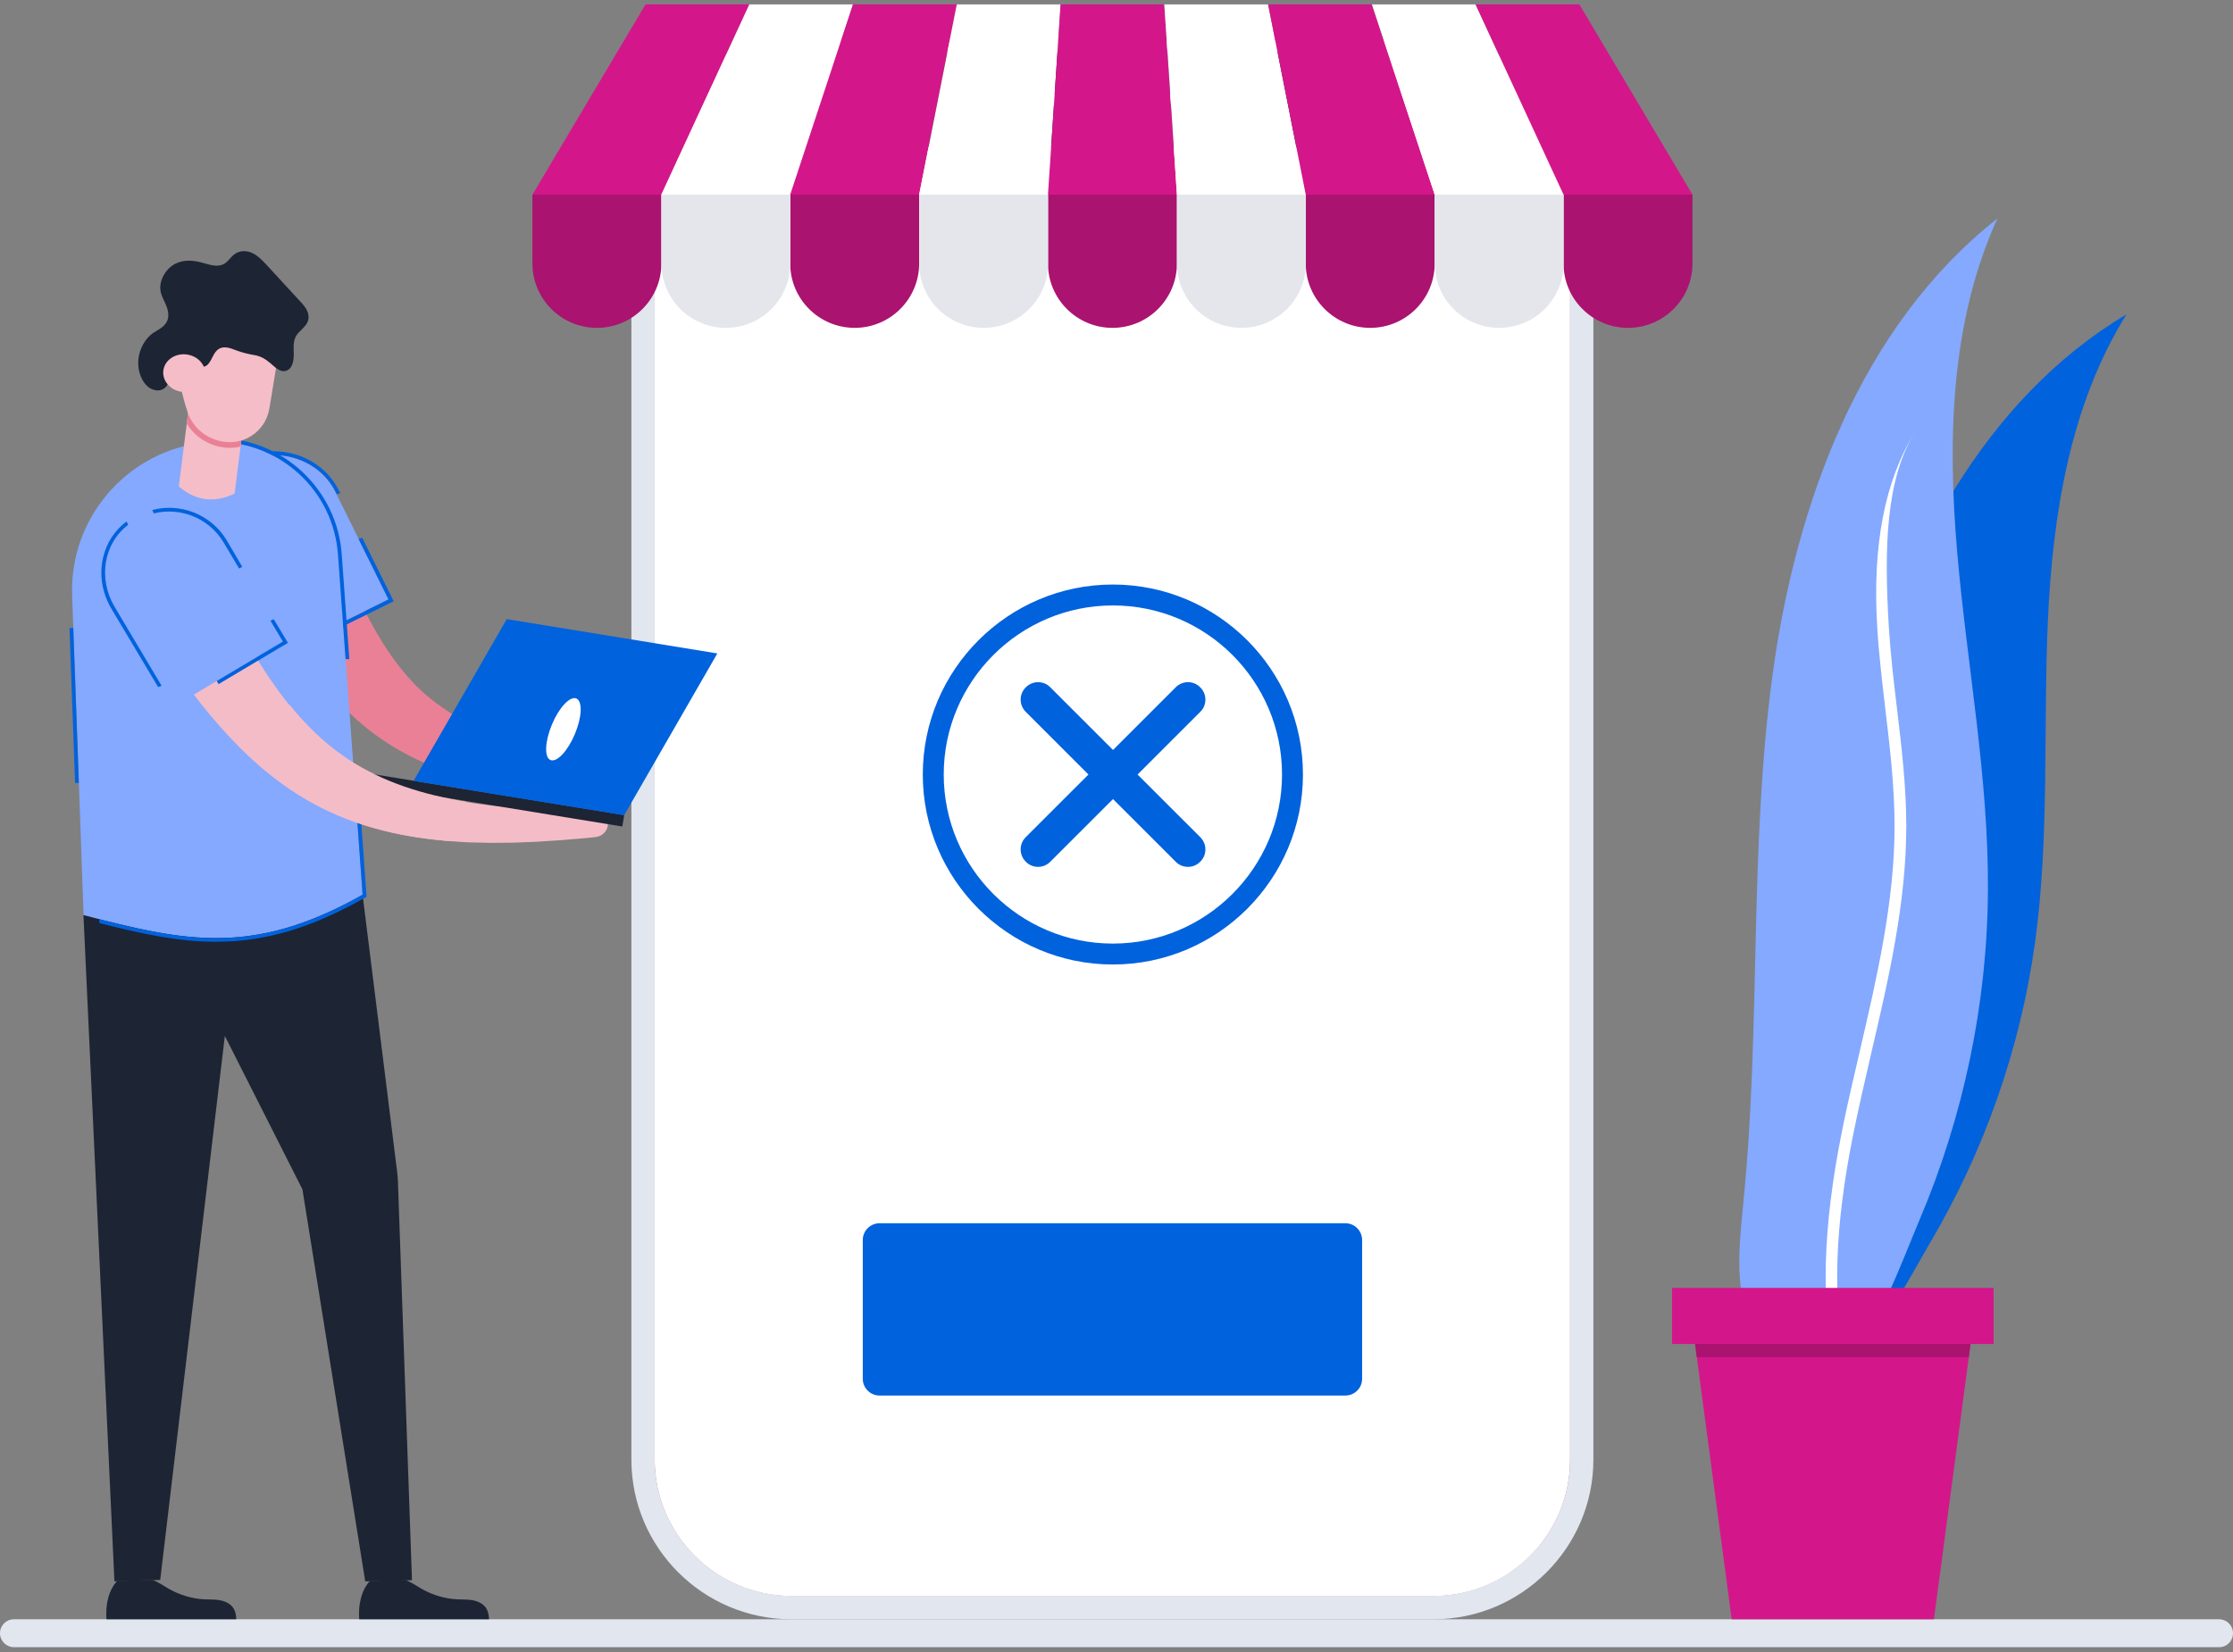 <svg width="254" height="188" viewBox="0 0 254 188" fill="none" xmlns="http://www.w3.org/2000/svg">
<rect x="0" y="0" width="254" height="188" fill="#808080" stroke="none"/>
<g clip-path="url(#clip0_1260_30927)">
<path d="M254 185.823C254 186.268 253.825 186.665 253.54 186.95C253.254 187.236 252.857 187.411 252.412 187.411H1.587C0.714 187.411 0 186.696 0 185.823C0 185.379 0.175 184.982 0.46 184.697C0.746 184.411 1.143 184.236 1.587 184.236H252.412C253.286 184.236 254 184.935 254 185.823Z" fill="#E1E6EF"/>
<path d="M163.068 5.942H90.043C80.709 5.942 73.168 13.481 73.168 22.813V166.065C73.168 171.54 75.787 176.429 79.883 179.523C82.709 181.666 86.217 182.904 90.043 182.904H163.052C172.355 182.904 179.895 175.365 179.895 166.065V22.813C179.911 13.481 172.371 5.942 163.068 5.942ZM178.594 166.049C178.594 174.588 171.64 181.571 163.052 181.571H90.043C81.471 181.571 74.47 174.588 74.47 166.049V22.813C74.47 14.243 81.455 7.291 90.043 7.291H163.052C171.625 7.291 178.594 14.243 178.594 22.813V166.049Z" fill="#D3178A"/>
<path d="M163.068 4.625H90.043C79.978 4.625 71.819 12.783 71.819 22.813V166.065C71.819 176.079 79.978 184.237 90.043 184.237H163.052C173.069 184.237 181.245 176.079 181.245 166.065V22.813C181.245 12.783 173.085 4.625 163.068 4.625ZM178.594 166.049C178.594 174.587 171.64 181.571 163.052 181.571H90.043C81.471 181.571 74.47 174.587 74.47 166.049V22.813C74.47 14.243 81.455 7.291 90.043 7.291H163.052C171.625 7.291 178.594 14.243 178.594 22.813V166.049Z" fill="#E1E6EF"/>
<path d="M178.594 22.813V166.065C178.594 174.604 171.64 181.587 163.052 181.587H90.043C81.471 181.587 74.47 174.604 74.47 166.065V22.813C74.47 14.243 81.455 7.292 90.043 7.292H163.052C171.64 7.276 178.594 14.227 178.594 22.813Z" fill="white"/>
<path d="M153.035 158.78H100.044C98.996 158.78 98.139 157.923 98.139 156.875V141.084C98.139 140.036 98.996 139.179 100.044 139.179H153.035C154.083 139.179 154.94 140.036 154.94 141.084V156.875C154.94 157.923 154.083 158.78 153.035 158.78Z" fill="#0162DD"/>
<path d="M156.797 16.735H101.854C101.727 16.735 101.616 16.624 101.616 16.497V5.942H157.035V16.481C157.035 16.624 156.924 16.735 156.797 16.735Z" fill="#1D2433"/>
<path d="M139.621 10.672H119.031V11.989H139.621V10.672Z" fill="white"/>
<path d="M150.479 12.957C151.373 12.957 152.098 12.233 152.098 11.339C152.098 10.444 151.373 9.72 150.479 9.72C149.585 9.72 148.86 10.444 148.86 11.339C148.86 12.233 149.585 12.957 150.479 12.957Z" fill="white"/>
<path d="M60.563 22.146L73.628 0.165H85.392L75.232 22.146H60.563Z" fill="#D3178A"/>
<path d="M75.232 22.146L85.392 0.165H97.139L89.884 22.146H75.232Z" fill="white"/>
<path d="M89.884 22.146L97.139 0.165H108.902L104.553 22.146H89.884Z" fill="#D3178A"/>
<path d="M104.553 22.146L108.902 0.165H120.666L119.205 22.146H104.553Z" fill="white"/>
<path d="M119.205 22.146L120.666 0.165H132.413L133.874 22.146H119.205Z" fill="#D3178A"/>
<path d="M133.874 22.146L132.413 0.165H144.177L148.526 22.146H133.874Z" fill="white"/>
<path d="M148.527 22.146L144.177 0.165H155.94L163.195 22.146H148.527Z" fill="#D3178A"/>
<path d="M163.195 22.146L155.94 0.165H167.688L177.848 22.146H163.195Z" fill="white"/>
<path d="M177.848 22.146L167.688 0.165H179.451L192.516 22.146H177.848Z" fill="#D3178A"/>
<path d="M60.563 29.971C60.563 34.018 63.849 37.303 67.897 37.303C71.945 37.303 75.232 34.018 75.232 29.971V22.146H60.563V29.971Z" fill="#AA136F"/>
<path d="M89.884 29.971C89.884 34.018 93.17 37.303 97.219 37.303C101.267 37.303 104.553 34.018 104.553 29.971V22.146H89.884V29.971Z" fill="#AA136F"/>
<path d="M119.205 29.971C119.205 34.018 122.492 37.303 126.54 37.303C130.588 37.303 133.874 34.018 133.874 29.971V22.146H119.205V29.971Z" fill="#AA136F"/>
<path d="M148.526 29.971C148.526 34.018 151.813 37.303 155.861 37.303C159.909 37.303 163.195 34.018 163.195 29.971V22.146H148.526V29.971Z" fill="#AA136F"/>
<path d="M177.848 22.146V29.971C177.848 34.018 181.134 37.303 185.182 37.303C189.23 37.303 192.516 34.018 192.516 29.971V22.146H177.848Z" fill="#AA136F"/>
<path d="M75.232 29.971C75.232 34.018 78.518 37.303 82.566 37.303C86.614 37.303 89.9 34.018 89.9 29.971V22.146H75.232V29.971Z" fill="#E5E6EB"/>
<path d="M104.553 29.971C104.553 34.018 107.839 37.303 111.887 37.303C115.935 37.303 119.221 34.018 119.221 29.971V22.146H104.553V29.971Z" fill="#E5E6EB"/>
<path d="M133.874 29.971C133.874 34.018 137.16 37.303 141.208 37.303C145.256 37.303 148.542 34.018 148.542 29.971V22.146H133.874V29.971Z" fill="#E5E6EB"/>
<path d="M163.195 29.971C163.195 34.018 166.481 37.303 170.529 37.303C174.577 37.303 177.864 34.018 177.864 29.971V22.146H163.195V29.971Z" fill="#E5E6EB"/>
<path d="M135.128 98.629C134.604 98.629 134.096 98.423 133.731 98.042L126.603 90.916L119.475 98.042C119.094 98.423 118.602 98.629 118.078 98.629C117.554 98.629 117.046 98.423 116.681 98.042C115.903 97.264 115.903 96.01 116.681 95.248L123.809 88.122L116.681 80.996C115.903 80.219 115.903 78.965 116.681 78.203C117.062 77.822 117.554 77.616 118.078 77.616C118.602 77.616 119.11 77.822 119.475 78.203L126.603 85.329L133.731 78.203C134.112 77.822 134.604 77.616 135.128 77.616C135.652 77.616 136.16 77.822 136.525 78.203C136.906 78.584 137.112 79.076 137.112 79.6C137.112 80.123 136.906 80.631 136.525 80.996L129.397 88.122L136.525 95.248C136.906 95.629 137.112 96.121 137.112 96.645C137.112 97.169 136.906 97.677 136.525 98.042C136.16 98.423 135.652 98.629 135.128 98.629Z" fill="#0162DD"/>
<path d="M128.27 88.122L135.969 80.425C136.43 79.965 136.43 79.219 135.969 78.743C135.509 78.282 134.763 78.282 134.287 78.743L126.587 86.44L118.904 78.743C118.443 78.282 117.697 78.282 117.221 78.743C116.761 79.203 116.761 79.949 117.221 80.425L124.92 88.122L117.221 95.82C116.761 96.28 116.761 97.026 117.221 97.502C117.459 97.74 117.761 97.851 118.062 97.851C118.364 97.851 118.666 97.74 118.904 97.502L126.603 89.805L134.303 97.502C134.541 97.74 134.842 97.851 135.144 97.851C135.446 97.851 135.747 97.74 135.985 97.502C136.446 97.042 136.446 96.296 135.985 95.82L128.27 88.122Z" fill="#0162DD"/>
<path d="M126.587 109.738C114.665 109.738 104.966 100.041 104.966 88.122C104.966 76.203 114.665 66.506 126.587 66.506C138.509 66.506 148.209 76.203 148.209 88.122C148.209 100.041 138.509 109.738 126.587 109.738ZM126.587 68.886C115.983 68.886 107.347 77.52 107.347 88.122C107.347 98.724 115.983 107.358 126.587 107.358C137.192 107.358 145.828 98.724 145.828 88.122C145.828 77.504 137.208 68.886 126.587 68.886Z" fill="#0162DD"/>
<path d="M71.279 88.122C69.04 87.567 66.802 86.995 64.595 86.376C62.389 85.757 60.214 85.107 58.118 84.345C56.023 83.583 54.023 82.726 52.213 81.694C50.403 80.663 48.784 79.457 47.371 78.06C45.974 76.647 44.752 75.044 43.624 73.283C42.513 71.521 41.513 69.617 40.561 67.633C40.322 67.125 40.084 66.649 39.862 66.141L39.179 64.617C38.735 63.586 38.291 62.57 37.862 61.522C37.005 59.443 36.179 57.317 35.354 55.174C34.258 52.492 30.893 51.349 27.972 52.682C25.051 54.031 23.733 57.348 25.13 59.983C26.289 62.03 27.448 64.078 28.67 66.125C29.273 67.157 29.909 68.172 30.528 69.188L31.496 70.712C31.814 71.22 32.163 71.727 32.496 72.235C33.861 74.267 35.322 76.282 36.989 78.219C38.656 80.155 40.545 82.012 42.672 83.583C44.815 85.154 47.165 86.408 49.546 87.329C51.927 88.249 54.324 88.884 56.69 89.36C59.055 89.836 61.404 90.185 63.738 90.487C66.072 90.788 68.389 91.027 70.707 91.265C71.485 91.344 72.215 90.757 72.358 89.9C72.517 89.106 72.025 88.297 71.279 88.122Z" fill="#EA8096"/>
<path d="M30.766 74.838L24.701 62.586C22.86 58.872 24.082 54.412 27.781 52.571C31.496 50.73 36.29 52.238 38.132 55.936L44.196 68.188L30.766 74.838Z" fill="#84A9FF"/>
<path d="M38.513 55.745C36.767 52.222 32.385 50.476 28.543 51.778C28.21 51.889 27.892 52.016 27.591 52.175C25.876 53.016 24.59 54.444 23.939 56.206L24.479 56.015C25.114 54.571 26.226 53.317 27.797 52.556C31.496 50.714 36.306 52.222 38.148 55.92L38.306 56.237L38.719 56.095L38.513 55.745ZM41.196 61.173L40.783 61.316L44.196 68.204L38.783 70.886L38.925 71.299L44.783 68.411L41.196 61.173ZM25.463 64.125L25.051 64.268L30.559 75.41L32.877 74.267L32.734 73.854L30.75 74.838L25.463 64.125Z" fill="#0162DD"/>
<path d="M40.862 184.237H55.626C55.61 183.729 55.515 183.253 55.213 182.856C54.864 182.396 54.292 182.174 53.737 182.063C53.165 181.967 52.594 181.999 52.022 181.967C50.625 181.904 49.244 181.491 48.022 180.809C47.387 180.444 46.784 180.015 46.101 179.761L42.085 179.872C41.529 180.46 41.18 181.237 41.005 182.047C40.831 182.745 40.815 183.491 40.862 184.237Z" fill="#1D2433"/>
<path d="M12.113 184.237H26.876C26.86 183.729 26.765 183.253 26.464 182.856C26.114 182.396 25.543 182.174 24.987 182.063C24.416 181.967 23.844 181.999 23.273 181.967C21.876 181.904 20.495 181.491 19.272 180.809C18.637 180.444 18.034 180.015 17.351 179.761L13.335 179.872C12.779 180.46 12.43 181.237 12.255 182.047C12.081 182.745 12.065 183.491 12.113 184.237Z" fill="#1D2433"/>
<path d="M46.863 179.793L45.26 134.307C45.26 134.307 45.212 133.497 45.18 133.37L41.243 101.803C40.973 97.835 9.493 104.12 9.493 104.12L13.018 179.92L18.224 179.761L25.575 117.864L34.401 135.323L41.545 179.92L46.863 179.793Z" fill="#1D2433"/>
<path d="M22.59 50.428C30.591 49.206 37.925 55.094 38.465 63.173L41.259 101.803C28.797 108.834 21.066 107.135 9.509 104.12L8.207 67.791C7.89 59.189 14.081 51.714 22.59 50.428Z" fill="#84A9FF"/>
<path d="M8.334 71.442H7.906L8.541 89.09H8.969L8.334 71.442ZM40.783 89.424L40.354 89.455L41.243 101.803C29.432 108.469 21.876 107.294 11.287 104.58L11.303 105.025C16.288 106.294 20.336 107.151 24.575 107.151C30.147 107.151 35.354 105.612 41.465 102.168L41.704 102.041L40.783 89.424ZM24.686 50.27C31.829 50.27 37.957 55.809 38.449 63.173L39.306 74.997H39.735L38.878 63.141C38.386 55.682 32.147 49.841 24.686 49.841C23.971 49.841 23.241 49.889 22.527 50C22.479 50.016 22.431 50.016 22.368 50.016L22.336 50.46C22.416 50.444 22.495 50.428 22.59 50.413C23.289 50.317 23.987 50.27 24.686 50.27Z" fill="#0162DD"/>
<path d="M27.924 46.397L26.686 56.158C24.384 57.269 22.273 56.999 20.336 55.349L21.574 45.588L27.924 46.397Z" fill="#F5BDC8"/>
<path d="M27.924 46.397L27.369 50.809C26.908 50.92 26.416 50.968 25.908 50.952C25.749 50.952 25.59 50.936 25.432 50.905C23.686 50.682 22.146 49.667 21.257 48.207L21.59 45.588L27.924 46.397Z" fill="#EA8096"/>
<path d="M31.575 40.795L30.909 44.858L30.639 46.493C30.258 48.778 28.242 50.413 25.94 50.302C25.178 50.27 24.448 50.064 23.797 49.73C23.654 49.651 23.495 49.572 23.352 49.477C23.257 49.413 23.177 49.365 23.098 49.302C22.288 48.699 21.669 47.874 21.336 46.874C21.05 46.032 20.812 45.128 20.574 44.16C20.447 43.604 20.32 43.049 20.209 42.477C19.685 39.954 20.558 37.303 22.558 35.669C24.273 34.288 26.226 34.034 28.448 35.002C30.686 35.97 31.972 38.367 31.575 40.795Z" fill="#F5BDC8"/>
<path d="M32.845 42.033C33.322 41.668 33.417 40.906 33.417 40.255C33.401 39.605 33.337 38.922 33.623 38.335C33.988 37.589 34.846 37.24 35.052 36.43C35.258 35.637 34.75 34.938 34.258 34.415C32.988 33.034 31.702 31.637 30.432 30.256C29.909 29.685 29.369 29.114 28.718 28.796C28.051 28.479 27.226 28.463 26.591 28.987C26.257 29.257 26.003 29.653 25.67 29.907C24.892 30.479 23.955 30.161 23.13 29.923C22.098 29.622 20.971 29.495 19.955 30.003C18.923 30.511 18.066 31.844 18.256 33.082C18.352 33.669 18.653 34.161 18.875 34.684C19.098 35.208 19.256 35.843 19.05 36.43C18.764 37.208 17.986 37.494 17.367 37.922C16.51 38.541 15.891 39.652 15.748 40.811C15.621 41.969 15.97 43.144 16.669 43.858C17.272 44.477 18.336 44.699 18.939 43.937C19.622 43.064 19.383 41.398 20.272 40.874C21.336 40.239 22.4 42.271 23.447 41.62C24.019 41.271 24.162 40.35 24.67 39.874C25.337 39.239 26.194 39.605 26.86 39.858C27.575 40.128 28.258 40.287 29.004 40.414C29.686 40.541 30.21 40.858 30.75 41.319C31.305 41.795 32.068 42.604 32.845 42.033Z" fill="#1D2433"/>
<path d="M23.336 42.757C23.485 41.583 22.541 40.497 21.228 40.33C19.915 40.163 18.729 40.98 18.58 42.153C18.431 43.327 19.375 44.414 20.688 44.581C22.001 44.748 23.187 43.931 23.336 42.757Z" fill="#F5BDC8"/>
<path d="M67.58 92.328C66.532 92.328 65.484 92.296 64.453 92.265L63.706 92.249C63.294 92.233 62.881 92.217 62.452 92.185C62.23 92.169 61.992 92.154 61.77 92.154L60.801 92.106L59.849 92.027C59.627 92.011 59.388 91.995 59.166 91.979C58.769 91.947 58.341 91.915 57.928 91.868L56.023 91.677L54.134 91.424C53.737 91.376 53.324 91.297 52.943 91.233C52.721 91.201 52.499 91.154 52.276 91.122C49.609 90.63 47.276 90.011 45.164 89.218C42.847 88.345 40.735 87.249 38.91 85.948C35.496 83.536 32.496 80.171 29.496 75.378C28.321 73.505 27.114 71.379 25.813 68.871C24.781 66.871 23.701 64.681 22.431 61.999C21.765 60.618 20.574 59.555 19.161 59.094C17.907 58.682 16.589 58.777 15.462 59.364C14.335 59.951 13.51 60.983 13.145 62.253C12.732 63.697 12.954 65.316 13.764 66.681C15.383 69.315 16.764 71.474 18.066 73.442C19.796 76.029 21.32 78.139 22.86 80.076C24.797 82.504 26.654 84.535 28.559 86.281C30.766 88.329 33.115 90.027 35.544 91.376C37.957 92.709 40.64 93.757 43.529 94.487C46.038 95.121 48.72 95.534 51.721 95.74C51.959 95.756 52.181 95.772 52.419 95.788C52.848 95.82 53.308 95.852 53.753 95.852L55.769 95.899L57.769 95.883C57.785 95.883 57.785 95.883 57.801 95.883C58.23 95.883 58.658 95.867 59.071 95.852C59.309 95.836 59.531 95.836 59.769 95.82L60.77 95.788L61.77 95.725C62.008 95.709 62.23 95.693 62.468 95.677C62.897 95.645 63.325 95.629 63.754 95.598L64.484 95.534C65.532 95.455 66.627 95.359 67.691 95.248C68.548 95.169 69.183 94.487 69.136 93.709C69.12 92.947 68.437 92.328 67.58 92.328Z" fill="#F4BCC7"/>
<path d="M19.78 80.377L13.049 69.077C11.017 65.665 11.843 61.284 15.256 59.237L15.558 59.205C18.971 57.174 23.4 58.285 25.432 61.713L32.163 73.013L19.78 80.377Z" fill="#84A9FF"/>
<path d="M25.797 61.491C24.432 59.189 21.923 57.777 19.241 57.777C18.59 57.777 17.955 57.856 17.32 58.031L17.494 58.412C20.495 57.666 23.765 58.92 25.432 61.713L27.194 64.681L27.559 64.49L25.797 61.491ZM31.131 70.442L30.766 70.632L32.179 72.997L24.654 77.473L24.86 77.838L32.75 73.14L31.131 70.442ZM14.589 59.697L14.383 59.332C13.018 60.364 12.065 61.84 11.7 63.554C11.287 65.49 11.636 67.522 12.684 69.283L17.986 78.171L18.383 78.028L13.049 69.061C11.16 65.903 11.732 61.887 14.589 59.697Z" fill="#0162DD"/>
<path d="M32.425 86.449L32.213 87.749L70.789 94.037L71.001 92.736L32.425 86.449Z" fill="#1D2433"/>
<path d="M70.993 92.757L47.038 88.852L57.642 70.442L81.597 74.346L70.993 92.757Z" fill="#0162DD"/>
<path d="M65.389 83.52C64.58 85.456 63.341 86.773 62.611 86.472C61.897 86.17 61.976 84.361 62.786 82.425C63.595 80.488 64.834 79.171 65.564 79.473C66.278 79.79 66.199 81.599 65.389 83.52Z" fill="white"/>
<path d="M27.241 84.98C27.686 85.424 28.146 85.869 28.591 86.281C30.797 88.329 33.147 90.043 35.576 91.376C37.989 92.709 40.672 93.757 43.561 94.487C46.006 95.106 48.625 95.518 51.546 95.725L53.07 91.233C53.038 91.233 53.007 91.217 52.975 91.217C52.753 91.185 52.53 91.138 52.308 91.106C49.641 90.614 47.307 89.995 45.196 89.201C42.878 88.329 40.767 87.234 38.941 85.932C36.798 84.424 34.83 82.536 32.909 80.171C32.623 80.568 32.337 80.949 32.052 81.329C31.639 81.885 31.194 82.409 30.702 82.901C30.305 83.361 29.861 83.758 29.353 84.107C29.035 84.281 28.734 84.456 28.416 84.647C28.035 84.789 27.638 84.916 27.241 84.98Z" fill="#F4BCC7"/>
<path d="M231.473 107.294C233.14 95.216 232.41 82.963 232.934 70.79C233.474 58.617 235.442 46.111 241.887 35.763C225.774 45.349 216.392 63.331 211.487 81.44C206.597 99.549 205.391 118.451 201.12 136.719C200.089 141.131 198.882 145.717 200.009 150.098C201.184 154.685 205.502 158.795 209.582 155.621C213.551 152.558 217.027 145.702 219.535 141.416C225.711 130.957 229.807 119.308 231.473 107.294Z" fill="#0162DD"/>
<path d="M199.025 150.637C200.723 154.875 205.089 158.319 208.772 155.986C209.137 155.764 209.486 155.462 209.836 155.113C209.867 155.081 209.883 155.065 209.915 155.034C213.614 151.241 216.297 143.638 218.329 138.829C223.345 127.021 226.044 114.214 226.123 101.374C226.219 88.471 223.742 75.71 222.631 62.855C221.52 49.999 221.853 36.604 227.203 24.86C211.614 37.144 204.248 57.316 201.597 76.98C198.961 96.66 200.295 116.658 198.342 136.417C197.882 141.194 197.247 146.178 199.025 150.637Z" fill="#84A9FF"/>
<path d="M208.772 155.97C209.137 155.748 209.486 155.446 209.836 155.097C209.867 155.065 209.883 155.049 209.915 155.018C208.423 147.908 208.709 139.48 210.772 129.211C211.407 126.053 212.153 122.847 212.868 119.752C214.82 111.388 216.837 102.739 216.837 93.994C216.837 89.486 216.297 84.947 215.773 80.567C215.408 77.551 215.043 74.425 214.852 71.346C214.297 62.22 214.519 54.475 217.853 49.095C214.376 54.713 212.963 62.014 213.535 71.425C213.725 74.536 214.106 77.678 214.455 80.71C214.979 85.058 215.503 89.55 215.503 93.994C215.503 102.58 213.503 111.166 211.582 119.451C210.852 122.562 210.106 125.767 209.471 128.958C207.327 139.734 207.089 148.542 208.772 155.97Z" fill="white"/>
<path d="M192.818 152.907L193.008 154.414L196.977 184.236H219.98L223.949 154.414L224.139 152.907H192.818Z" fill="#D3178A"/>
<path d="M190.195 152.914H226.771V146.533H190.195V152.914Z" fill="#D3178A"/>
<path d="M192.818 152.907L193.008 154.414H223.949L224.139 152.907H192.818Z" fill="#AA136F"/>
</g>
<defs>
<clipPath id="clip0_1260_30927">
<rect width="254" height="187" fill="white" transform="translate(0 0.5)"/>
</clipPath>
</defs>
</svg>
